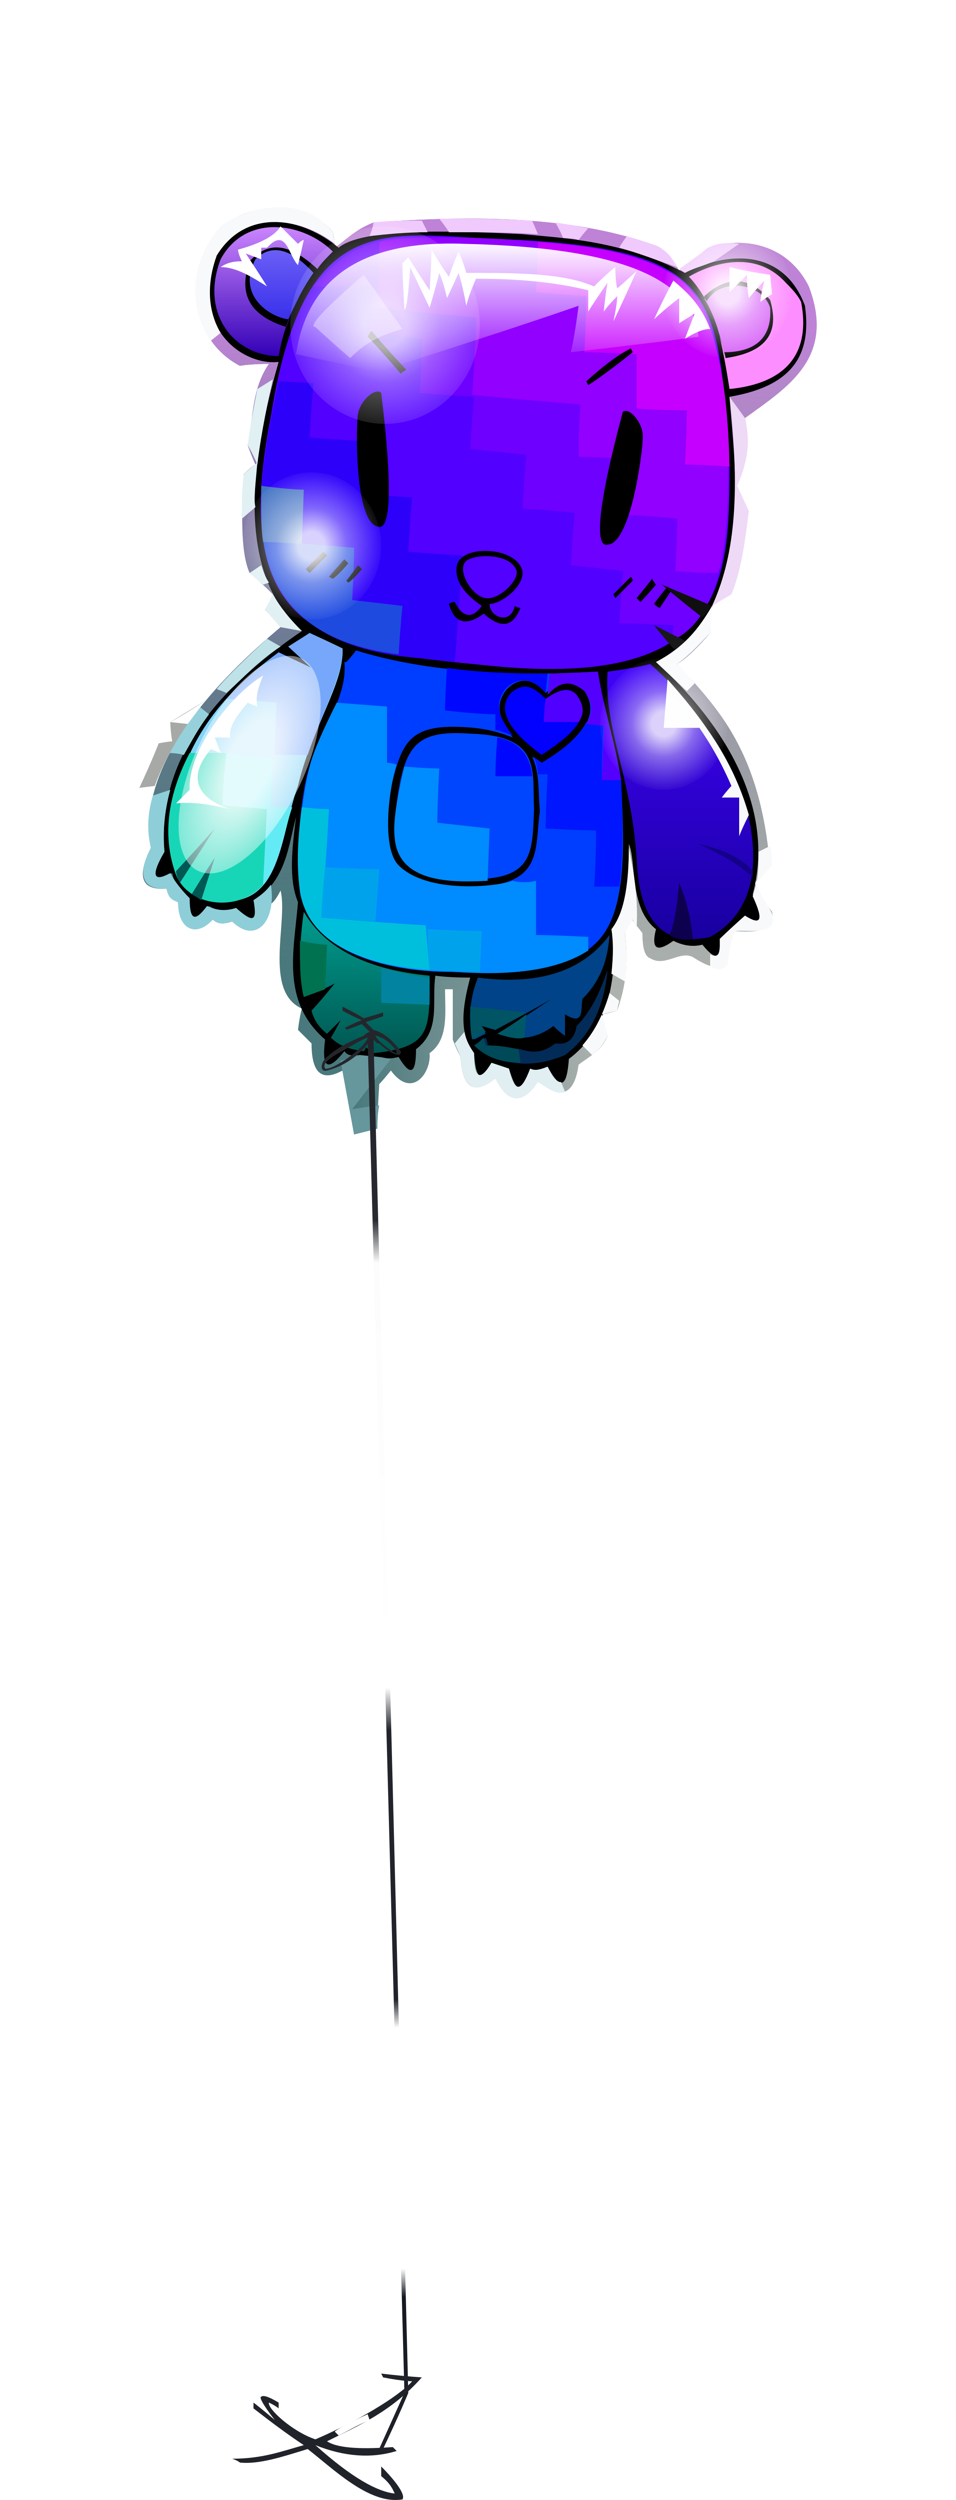 <?xml version="1.0" encoding="UTF-8" standalone="no"?>
<svg
   width="494.056"
   height="1291.258"
   viewBox="0 0 494.056 1291.258"
   version="1.1"
   id="svg229"
   sodipodi:docname="cb-layer-1319.svg"
   xmlns:inkscape="http://www.inkscape.org/namespaces/inkscape"
   xmlns:sodipodi="http://sodipodi.sourceforge.net/DTD/sodipodi-0.dtd"
   xmlns:xlink="http://www.w3.org/1999/xlink"
   xmlns="http://www.w3.org/2000/svg"
   xmlns:svg="http://www.w3.org/2000/svg">
  <sodipodi:namedview
     id="namedview231"
     pagecolor="#ffffff"
     bordercolor="#666666"
     borderopacity="1.0"
     inkscape:pageshadow="2"
     inkscape:pageopacity="0.0"
     inkscape:pagecheckerboard="0" />
  <defs
     id="defs117">
    <filter
       width="1.411"
       height="1.374"
       x="-0.206"
       y="-0.15"
       id="id-108800"
       filterUnits="objectBoundingBox">
      <feOffset
         result="id-108801"
         in="SourceAlpha"
         dx="0"
         dy="35"
         id="feOffset2" />
      <feGaussianBlur
         result="id-108802"
         in="SourceAlpha"
         stdDeviation="30"
         id="feGaussianBlur4" />
      <feColorMatrix
         result="id-108804"
         in="SourceAlpha"
         type="matrix"
         values="0 0 0 0 0 0 0 0 0 0 0 0 0 0 0 0 0 0 0.430 0"
         id="feColorMatrix6" />
      <feMerge
         id="feMerge12">
        <feMergeNode
           in="SourceAlpha"
           id="feMergeNode8" />
        <feMergeNode
           in="SourceGraphic"
           id="feMergeNode10" />
      </feMerge>
    </filter>
    <linearGradient
       x1="279.698"
       y1="200.503"
       x2="124.6"
       y2="204.585"
       id="id-108807"
       gradientTransform="scale(0.853,1.172)"
       gradientUnits="userSpaceOnUse">
      <stop
         stop-color="#AFB3AF"
         offset="0%"
         id="stop15" />
      <stop
         stop-color="#49797D"
         offset="100%"
         id="stop17" />
    </linearGradient>
    <linearGradient
       x1="202.149"
       y1="53.568"
       x2="202.149"
       y2="351.52"
       id="id-108808"
       gradientTransform="scale(0.853,1.172)"
       gradientUnits="userSpaceOnUse">
      <stop
         stop-color="#BE83D6"
         offset="0%"
         id="stop20" />
      <stop
         stop-color="#557474"
         offset="100%"
         stop-opacity="0"
         id="stop22" />
    </linearGradient>
    <linearGradient
       x1="121.756"
       y1="348.453"
       x2="121.756"
       y2="418.335"
       id="id-108809"
       gradientTransform="scale(0.957,1.045)"
       gradientUnits="userSpaceOnUse">
      <stop
         stop-color="#009C8F"
         offset="0%"
         id="stop25" />
      <stop
         stop-color="#005751"
         offset="100%"
         id="stop27" />
    </linearGradient>
    <linearGradient
       x1="383.716"
       y1="171.917"
       x2="383.716"
       y2="275.469"
       id="id-108810"
       gradientTransform="scale(0.728,1.373)"
       gradientUnits="userSpaceOnUse">
      <stop
         stop-color="#4102FA"
         offset="0%"
         id="stop30" />
      <stop
         stop-color="#18009F"
         offset="100%"
         id="stop32" />
    </linearGradient>
    <linearGradient
       x1="72.394"
       y1="9.942"
       x2="72.394"
       y2="73.807"
       id="id-108811"
       gradientTransform="scale(0.959,1.043)"
       gradientUnits="userSpaceOnUse">
      <stop
         stop-color="#CA85FD"
         offset="0%"
         id="stop35" />
      <stop
         stop-color="#3300B6"
         offset="100%"
         id="stop37" />
    </linearGradient>
    <linearGradient
       x1="76.591"
       y1="21.373"
       x2="76.591"
       y2="55.682"
       id="id-108812"
       gradientTransform="scale(0.96,1.042)"
       gradientUnits="userSpaceOnUse">
      <stop
         stop-color="#6B5EF6"
         offset="0%"
         id="stop40" />
      <stop
         stop-color="#3930EA"
         offset="100%"
         id="stop42" />
    </linearGradient>
    <linearGradient
       x1="104.323"
       y1="33.44"
       x2="104.323"
       y2="150.733"
       id="id-108813"
       gradientTransform="scale(1.773,0.564)"
       gradientUnits="userSpaceOnUse">
      <stop
         stop-color="#FFFFFF"
         offset="0%"
         stop-opacity="0.977"
         id="stop45" />
      <stop
         stop-color="#FFFFFF"
         offset="100%"
         stop-opacity="0"
         id="stop47" />
    </linearGradient>
    <radialGradient
       cx="91.439"
       cy="170.332"
       r="39.206"
       id="id-108814"
       fx="91.439"
       fy="170.332"
       gradientTransform="scale(0.973,1.027)"
       gradientUnits="userSpaceOnUse">
      <stop
         stop-color="#FFFFFF"
         offset="0%"
         id="stop50" />
      <stop
         stop-color="#FFFFFF"
         offset="18%"
         id="stop52" />
      <stop
         stop-color="#FFFFFF"
         offset="48%"
         stop-opacity="0.496"
         id="stop54" />
      <stop
         stop-color="#FFFFFF"
         offset="100%"
         stop-opacity="0"
         id="stop56" />
    </radialGradient>
    <radialGradient
       cx="129.566"
       cy="59.792"
       r="60.988"
       id="id-108815"
       fx="129.566"
       fy="59.792"
       gradientTransform="scale(0.98,1.02)"
       gradientUnits="userSpaceOnUse">
      <stop
         stop-color="#FFFFFF"
         offset="0%"
         id="stop59" />
      <stop
         stop-color="#FFFFFF"
         offset="18%"
         id="stop61" />
      <stop
         stop-color="#FFFFFF"
         offset="48%"
         stop-opacity="0.496"
         id="stop63" />
      <stop
         stop-color="#FFFFFF"
         offset="100%"
         stop-opacity="0"
         id="stop65" />
    </radialGradient>
    <radialGradient
       cx="0.5"
       cy="0.5"
       r="0.52"
       id="id-108816"
       fx="0.5"
       fy="0.5"
       gradientTransform="matrix(0,0.956,-1,0,1,0.022)">
      <stop
         stop-color="#FFFFFF"
         offset="0%"
         id="stop68" />
      <stop
         stop-color="#FFFFFF"
         offset="18%"
         id="stop70" />
      <stop
         stop-color="#FFFFFF"
         offset="48%"
         stop-opacity="0.496"
         id="stop72" />
      <stop
         stop-color="#FFFFFF"
         offset="100%"
         stop-opacity="0"
         id="stop74" />
    </radialGradient>
    <radialGradient
       cx="0.5"
       cy="0.5"
       r="0.52"
       id="radialGradient85"
       fx="0.5"
       fy="0.5"
       gradientTransform="matrix(0,0.956,-1,0,1,0.022)">
      <stop
         stop-color="#FFFFFF"
         offset="0%"
         id="stop77" />
      <stop
         stop-color="#FFFFFF"
         offset="18%"
         id="stop79" />
      <stop
         stop-color="#FFFFFF"
         offset="48%"
         stop-opacity="0.496"
         id="stop81" />
      <stop
         stop-color="#FFFFFF"
         offset="100%"
         stop-opacity="0"
         id="stop83" />
    </radialGradient>
    <radialGradient
       cx="84.132"
       cy="195.122"
       r="91.748"
       id="id-108818"
       fx="84.132"
       fy="195.122"
       gradientTransform="scale(0.678,1.476)"
       gradientUnits="userSpaceOnUse">
      <stop
         stop-color="#FFFFFF"
         offset="0%"
         id="stop87" />
      <stop
         stop-color="#FFFFFF"
         offset="18%"
         id="stop89" />
      <stop
         stop-color="#FFFFFF"
         offset="48%"
         stop-opacity="0.496"
         id="stop91" />
      <stop
         stop-color="#FFFFFF"
         offset="100%"
         stop-opacity="0"
         id="stop93" />
    </radialGradient>
    <linearGradient
       x1="475.272"
       y1="2.541"
       x2="475.272"
       y2="126.525"
       id="id-108819"
       gradientTransform="scale(0.169,5.904)"
       gradientUnits="userSpaceOnUse">
      <stop
         stop-color="#21242A"
         offset="0%"
         id="stop96" />
      <stop
         stop-color="#282A30"
         offset="13%"
         id="stop98" />
      <stop
         stop-color="#FCFCFC"
         offset="16%"
         id="stop100" />
      <stop
         stop-color="#FFFFFF"
         offset="46%"
         id="stop102" />
      <stop
         stop-color="#21242A"
         offset="49%"
         id="stop104" />
      <stop
         stop-color="#20232A"
         offset="68%"
         id="stop106" />
      <stop
         stop-color="#FFFFFF"
         offset="70%"
         id="stop108" />
      <stop
         stop-color="#FFFFFF"
         offset="87%"
         id="stop110" />
      <stop
         stop-color="#151921"
         offset="89%"
         id="stop112" />
      <stop
         stop-color="#1F2229"
         offset="100%"
         id="stop114" />
    </linearGradient>
    <radialGradient
       inkscape:collect="always"
       xlink:href="#id-108816"
       id="radialGradient233"
       gradientTransform="scale(0.985,1.015)"
       cx="275.075"
       cy="263.044"
       fx="275.075"
       fy="263.044"
       r="34.836"
       gradientUnits="userSpaceOnUse" />
    <radialGradient
       inkscape:collect="always"
       xlink:href="#id-108816"
       id="radialGradient235"
       gradientTransform="scale(0.985,1.015)"
       cx="308.572"
       cy="43.348"
       fx="308.572"
       fy="43.348"
       r="34.836"
       gradientUnits="userSpaceOnUse" />
  </defs>
  <g
     transform="translate(72,70.94)"
     id="id-108820">
    <g
       transform="translate(0,1)"
       filter="url(#id-108800)"
       id="g221">
      <path
         d="m 158,404 c 0,12 2,26 -8,33 1,10 -9,24 -20,9 -4,5 -6,7 -6,7 -1,16 -1,23 -1,23 -8,2 -12,3 -12,3 -4,-22 -6,-33 -6,-33 -11,6 -16,1 -16,-14 -5,-5 -7,-7 -7,-7 1,-8 2,-11 2,-11 -20,-9 -7,-45 -11,-61 -2,4 -4,7 -7,8 2,11 -9,17 -18,8 -3,1 -7,2 -10,-1 -10,10 -17,4 -18,-9 -3,-1 -5,-4 -6,-7 -12,1 -16,-5 -8,-21 -8,-44 36,-88 67,-114 -5,-6 -8,-9 -8,-9 3,-5 4,-8 4,-8 -8,-8 -12,-11 -12,-11 -3,-7 -5,-19 -3,-51 4,-4 6,-5 6,-5 -3,-7 -4,-10 -4,-10 C 59,109 58,94 67,81 57,81 52,82 52,82 25,68 22,30 43,10 c 15,-13 45,-13 57,3 1,5 1,8 1,8 6,-4 10,-9 20,-13 54,-4 105,-3 146,12 5,2 9,7 12,13 10,-8 15,-12 15,-12 18,-6 41,-2 52,20 14,37 -11,52 -33,68 3,15 0,25 -5,35 4,8 6,13 6,13 -2,18 -6,34 -9,42 -6,5 -9,7 -9,7 -1,9 -1,14 -1,14 -6,7 -12,13 -17,16 21,23 43,45 48,105 -5,5 -8,8 -8,8 2,4 4,9 9,15 2,9 -6,11 -19,10 -2,1 -3,6 -5,16 -3,4 -8,3 -16,-2 -7,-5 -15,5 -23,0 -3,-1 -4,-6 -4,-13 -4,-5 -6,-8 -6,-8 -2,5 -3,7 -3,7 1,12 2,24 -4,41 -6,2 -8,2 -8,2 2,8 3,11 3,11 -3,8 -10,11 -15,15 -2,15 -9,19 -21,8 -7,9 -14,15 -22,-1 -11,9 -17,5 -18,-11 -3,-6 -4,-9 -4,-9 v -26 c -2,0 -4,0 -4,0 z"
         fill="url(#id-108807)"
         id="id-108822"
         style="fill:url(#id-108807)" />
      <path
         d="m 158,404 c 0,12 2,26 -8,33 1,10 -9,24 -20,9 -4,5 -6,7 -6,7 -1,16 -1,23 -1,23 -8,2 -12,3 -12,3 -4,-22 -6,-33 -6,-33 -11,6 -16,1 -16,-14 -5,-5 -7,-7 -7,-7 1,-8 2,-11 2,-11 -20,-9 -7,-45 -11,-61 -2,4 -4,7 -7,8 2,11 -9,17 -18,8 -3,1 -7,2 -10,-1 -10,10 -17,4 -18,-9 -3,-1 -5,-4 -6,-7 -12,1 -16,-5 -8,-21 -8,-44 36,-88 67,-114 -5,-6 -8,-9 -8,-9 3,-5 4,-8 4,-8 -8,-8 -12,-11 -12,-11 -3,-7 -5,-19 -3,-51 4,-4 6,-5 6,-5 -3,-7 -4,-10 -4,-10 C 59,109 58,94 67,81 57,81 52,82 52,82 25,68 22,30 43,10 c 15,-13 45,-13 57,3 1,5 1,8 1,8 6,-4 10,-9 20,-13 54,-4 105,-3 146,12 5,2 9,7 12,13 10,-8 15,-12 15,-12 18,-6 41,-2 52,20 14,37 -11,52 -33,68 3,15 0,25 -5,35 4,8 6,13 6,13 -2,18 -6,34 -9,42 -6,5 -9,7 -9,7 -1,9 -1,14 -1,14 -6,7 -12,13 -17,16 21,23 43,45 48,105 -5,5 -8,8 -8,8 2,4 4,9 9,15 2,9 -6,11 -19,10 -2,1 -3,6 -5,16 -3,4 -8,3 -16,-2 -7,-5 -15,5 -23,0 -3,-1 -4,-6 -4,-13 -4,-5 -6,-8 -6,-8 -2,5 -3,7 -3,7 1,12 2,24 -4,41 -6,2 -8,2 -8,2 2,8 3,11 3,11 -3,8 -10,11 -15,15 -2,15 -9,19 -21,8 -7,9 -14,15 -22,-1 -11,9 -17,5 -18,-11 -3,-6 -4,-9 -4,-9 v -26 c -2,0 -4,0 -4,0 z"
         fill="url(#id-108808)"
         id="id-108823"
         style="fill:url(#id-108808)" />
      <path
         d="m 153,397 c -2,14 3,28 -10,38 0,13 -3,14 -9,4 -4,1 -7,1 -9,0 -4,12 -7,12 -11,-1 -3,0 -6,1 -8,-2 -8,10 -12,10 -10,-6 -23,-20 -16,-46 -14,-71 -5,-12 -3,-28 -1,-44 -4,15 -5,32 -21,43 2,11 0,14 -10,5 -6,1 -11,0 -14,-2 -7,9 -10,8 -10,-4 -4,-4 -8,-7 -9,-13 C 5,350 6,345 13,333 9,285 40,249 84,219 45,185 62,115 72,80 53,82 26,62 40,25 56,-1 85,6 103,21 c 12,-10 55,-9 95,-7 20,2 51,3 84,20 26,-13 52,-10 62,17 3,22 -3,41 -39,47 3,41 14,109 -38,137 18,16 65,64 50,120 5,11 6,18 -4,11 -9,8 -13,12 -13,12 0,7 0,14 -9,3 -4,1 -9,1 -15,-2 -7,5 -12,6 -9,-6 -14,-11 -10,-35 -14,-44 0,19 -2,34 -8,43 2,28 -3,53 -23,68 -1,14 -4,17 -11,4 -4,2 -7,2 -9,1 -6,16 -8,9 -11,0 -6,-2 -9,-3 -9,-3 -5,9 -8,10 -9,-5 -8,-10 -6,-24 -2,-39 -12,0 -18,-1 -18,-1 z"
         fill="#000000"
         id="id-108824" />
      <path
         d="m 112,229 c 32,10 74,14 125,11 2,14 4,22 6,30 v 2 c 2,8 4,15 6,27 2,34 2,64 -11,79 -12,14 -36,19 -78,17 -21,0 -70,-5 -77,-41 -2,-19 0,-50 5,-65 2,-7 5,-14 9,-22 l 1,-1 c 5,-11 9,-21 8,-31 v 0 h 1 c 0,0 2,-2 5,-6 z m 78,20 c -6,7 -5,15 3,25 -5,-2 -11,-4 -20,-5 -33,-3 -37,6 -43,31 -6,42 3,48 34,51 46,2 40,-18 43,-39 -1,-11 0,-20 -4,-28 2,1 3,2 5,4 12,-9 33,-22 22,-38 -8,-7 -15,-4 -20,1 -6,-7 -13,-9 -20,-2 z"
         fill="#003eff"
         id="id-108825" />
      <path
         d="m 232,384 c 0,-4 0,-7 0,-7 -18,-1 -27,-1 -27,-1 0,-18 0,-28 0,-28 -4,1 -8,1 -12,0 -8,3 -44,7 -59,-8 -9,-9 -5,-40 -1,-52 -3,-1 -5,-1 -5,-1 0,-19 0,-29 0,-29 l -26,-2 c -7,14 -12,25 -14,33 -5,20 -7,50 -5,64 4,27 36,42 79,42 28,2 53,0 70,-11 z"
         fill="#008bff"
         id="id-108826" />
      <path
         d="m 85,364 c -3,21 -2,34 0,44 11,-4 16,-7 16,-7 -8,10 -12,14 -12,14 1,4 3,8 8,12 5,-5 7,-7 7,-7 -3,6 -5,9 -5,9 4,4 9,6 17,7 1,-1 1,-2 1,-2 3,2 4,3 4,3 30,-3 29,-12 29,-40 -32,-3 -54,-14 -65,-33 z"
         fill="url(#id-108809)"
         id="id-108827"
         style="fill:url(#id-108809)" />
      <path
         d="m 175,398 c -5,12 -5,26 -2,32 4,-2 6,-3 6,-3 -2,-3 -2,-4 -2,-4 l 7,2 c 19,-10 29,-16 29,-16 -18,12 -27,18 -27,18 11,4 20,2 28,-4 4,4 6,5 6,5 0,-7 0,-11 0,-11 10,6 8,-2 9,-8 8,-8 13,-18 14,-33 -14,19 -37,26 -68,22 z"
         fill="#004388"
         id="id-108828" />
      <path
         d="m 179,429 c -3,3 -5,4 -5,4 14,11 29,12 46,5 12,-9 20,-23 22,-44 -4,12 -9,22 -16,29 -1,6 -4,10 -11,9 -4,3 -9,6 -18,3 -8,-1 -12,-1 -12,-1 l -5,-1 c 0,-2 -1,-4 -1,-4 z"
         fill="#032b58"
         id="id-108829" />
      <path
         d="m 208,283 c 10,-7 28,-18 18,-31 -4,-5 -10,-2 -16,2 -6,-6 -11,-9 -18,-3 -7,8 -2,19 16,32 z"
         fill="#0200ff"
         id="id-108830" />
      <path
         d="m 171,272 c -28,-2 -34,6 -38,36 -5,36 14,38 32,39 39,2 38,-12 39,-36 -1,-20 4,-38 -33,-39 z"
         fill="#0046ff"
         id="id-108831" />
      <path
         d="m 295,377 c -27,6 -37,-12 -38,-41 -3,-43 -17,-67 -15,-96 15,-2 22,-4 22,-4 17,15 34,35 50,75 8,33 1,55 -19,66 z"
         fill="url(#id-108810)"
         id="id-108832"
         style="fill:url(#id-108810)" />
      <path
         d="M 182,237 C 100,229 45,224 68,108 86,-6 133,16 197,17 c 104,6 102,30 108,117 0,58 -1,115 -123,103 z"
         fill="#5200ff"
         id="id-108833" />
      <path
         d="m 100,23 c -3,3 -6,6 -8,9 C 78,19 67,17 57,28 51,45 57,56 76,62 78,56 80,51 83,46 78,55 74,65 72,77 50,77 31,56 42,27 55,3 85,8 100,23 Z"
         fill="url(#id-108811)"
         id="path131"
         style="fill:url(#id-108811)" />
      <path
         d="m 284,36 c 0,0 30,-19 50,3 3,3 6,6 8,10 5,26 -7,42 -37,45 -2,-13 -4,-23 -6,-31 1,5 3,10 4,15 21,-3 28,-13 23,-30 -10,-12 -22,-13 -34,-2 0,2 1,3 2,4 -3,-5 -6,-10 -10,-14 z"
         fill="#fd8eff"
         id="path133" />
      <path
         d="m 293,49 c 4,7 7,16 9,26 17,0 25,-8 24,-23 -4,-13 -26,-16 -33,-3 z"
         fill="#d761f8"
         id="id-108836" />
      <path
         d="M 77,58 C 68,57 50,46 60,27 c 8,-8 18,-6 30,7 -5,7 -9,15 -13,24 z"
         fill="url(#id-108812)"
         id="id-108837"
         style="fill:url(#id-108812)" />
      <path
         d="m 88,220 c 11,5 17,8 17,8 1,18 -16,41 -23,71 -10,27 -8,70 -50,57 -13,-7 -19,-21 -14,-50 6,-24 17,-49 54,-76 12,6 19,10 19,10 L 77,227 c 7,-4 11,-7 11,-7 z"
         fill="#81d3f7"
         id="id-108838" />
      <path
         d="m 84,310 c 9,1 14,1 14,1 -2,37 -4,56 -4,56 36,3 54,4 54,4 l 2,23 c -30,-2 -63,-12 -67,-41 -2,-14 -1,-28 1,-43 z"
         fill="#00bfdd"
         id="id-108839" />
      <path
         d="m 96,341 c 19,1 28,1 28,1 l -2,27 -28,-2 c 1,-18 2,-26 2,-26 z"
         fill="#00a3eb"
         id="id-108840" />
      <path
         d="m 149,373 c 19,1 28,1 28,1 l -1,21 -26,-1 c -1,-14 -1,-21 -1,-21 z"
         fill="#00a3eb"
         id="id-108841" />
      <path
         d="m 137,289 c 12,1 18,1 18,1 -1,19 -1,28 -1,28 18,2 27,3 27,3 l -1,27 c -19,1 -46,1 -48,-22 -1,-8 1,-20 5,-37 z"
         fill="#008cff"
         id="id-108842" />
      <path
         d="m 159,238 c -1,15 -1,22 -1,22 17,2 26,2 26,2 v 8 c 4,1 6,2 9,3 -6,-8 -11,-16 -3,-25 7,-6 14,-4 20,3 l 1,-10 c -22,0 -39,-1 -52,-3 z"
         fill="#0007ff"
         id="id-108843" />
      <path
         d="m 135,232 c 19,2 28,3 28,3 3,-37 4,-55 4,-55 -19,-1 -28,-2 -28,-2 1,-18 2,-28 2,-28 -17,-1 -25,-2 -25,-2 1,-18 2,-27 2,-27 -20,-1 -30,-2 -30,-2 1,-18 2,-28 2,-28 L 72,90 c -6,30 -12,57 -7,83 4,33 27,53 70,59 z"
         fill="#2d00fa"
         id="id-108844" />
      <path
         d="m 134,231 c 1,-16 2,-25 2,-25 -17,-2 -26,-3 -26,-3 1,-18 1,-27 1,-27 l -47,-4 c 5,34 28,54 70,59 z"
         fill="#1e4ae0"
         id="id-108845" />
      <path
         d="m 64,173 c -1,-6 -1,-11 -1,-29 15,2 22,2 22,2 l -1,28 c -13,-1 -20,-1 -20,-1 z"
         fill="#4372c4"
         id="id-108846" />
      <path
         d="m 275,224 c 1,-5 1,-8 1,-8 -19,-1 -28,-1 -28,-1 1,-18 2,-27 2,-27 -18,-2 -27,-3 -27,-3 1,-18 2,-27 2,-27 -18,-2 -27,-2 -27,-2 1,-19 2,-28 2,-28 -19,-2 -29,-3 -29,-3 1,-18 2,-27 2,-27 -18,-1 -28,-2 -28,-2 1,-19 1,-28 1,-28 -18,-2 -27,-3 -27,-3 2,-16 2,-24 2,-24 -21,0 -31,0 -31,0 12,-13 23,-26 57,-26 56,3 116,0 142,32 13,17 34,157 -14,177 z"
         fill="#6d00ff"
         id="id-108847" />
      <path
         d="m 299,189 c -15,0 -22,-1 -22,-1 1,-18 1,-27 1,-27 -20,-2 -30,-2 -30,-2 1,-19 1,-29 1,-29 -15,-1 -22,-1 -22,-1 0,-18 1,-27 1,-27 -37,-3 -56,-5 -56,-5 2,-26 2,-40 2,-40 -33,-3 -50,-5 -50,-5 0,-23 0,-34 0,-34 16,-5 105,-2 135,9 20,6 32,18 37,37 13,55 8,113 3,125 z"
         fill="#9200ff"
         id="id-108848" />
      <path
         d="m 305,134 c -16,-1 -23,-1 -23,-1 1,-19 1,-28 1,-28 -18,0 -26,-1 -26,-1 0,-19 0,-28 0,-28 -18,-1 -27,-1 -27,-1 1,-19 1,-29 1,-29 -17,-1 -26,-2 -26,-2 1,-17 1,-26 1,-26 23,2 51,4 73,19 16,13 25,45 26,97 z"
         fill="#c600ff"
         id="id-108849" />
      <path
         d="m 81,76 c 28,6 42,9 42,9 70,-22 104,-34 104,-34 -2,16 -4,24 -4,24 44,-5 66,-8 66,-8 C 286,40 256,21 168,19 116,17 87,36 81,76 Z"
         fill="url(#id-108813)"
         id="id-108850"
         style="fill:url(#id-108813)" />
      <path
         d="m 185,274 c -1,13 -1,20 -1,20 h 19 c -1,-11 -7,-18 -18,-20 z"
         fill="#0007ff"
         id="id-108851" />
      <path
         d="m 113,185 c 1,1 2,2 2,2 -4,5 -7,7 -7,7 l -1,-1 c 4,-5 6,-8 6,-8 z"
         fill="#000000"
         id="id-108852" />
      <path
         d="m 106,182 c 1,1 2,2 2,2 -5,6 -8,8 -8,8 l -2,-1 c 5,-6 8,-9 8,-9 z"
         fill="#000000"
         id="id-108853" />
      <path
         d="m 95,178 c 1,1 2,2 2,2 -6,6 -9,9 -9,9 l -2,-2 c 6,-6 9,-9 9,-9 z"
         fill="#000000"
         id="id-108854" />
      <path
         d="m 204,284 c 1,3 2,6 2,9 3,0 5,0 5,0 -1,18 -1,28 -1,28 17,1 26,1 26,1 0,19 -1,29 -1,29 h 13 c 2,-15 2,-35 1,-55 -7,0 -10,0 -10,0 0,-19 1,-29 1,-29 l -9,-1 c -4,8 -13,15 -23,21 -3,-2 -4,-3 -4,-3 z"
         fill="#0016ff"
         id="id-108855" />
      <path
         d="m 210,254 c -1,8 -1,12 -1,12 h 18 c 2,-3 4,-7 -1,-14 -4,-4 -9,-3 -16,2 z"
         fill="#5000ff"
         id="id-108856" />
      <path
         d="m 249,296 h -10 l 1,-28 -9,-1 c 3,-5 4,-10 -1,-17 -6,-5 -12,-6 -19,2 l 1,-11 25,-1 c 3,19 9,37 12,56 z"
         fill="#5400ff"
         id="id-108857" />
      <path
         d="m 274,376 c 3,-7 4,-17 5,-27 3,7 6,17 7,29 -5,1 -9,0 -12,-2 z"
         fill="#0c004f"
         id="id-108858" />
      <path
         d="m 125,393 c 0,12 0,18 0,18 l 25,1 v -14 c -9,-1 -17,-3 -25,-5 z"
         fill="#0283a0"
         id="id-108859" />
      <path
         d="m 171,413 29,3 -16,9 -7,-2 2,3 -7,4 c -1,-4 -1,-10 -1,-17 z"
         fill="#005464"
         id="id-108860" />
      <path
         d="m 185,427 c 10,-6 15,-10 15,-10 l -1,12 c -3,1 -8,0 -14,-2 z"
         fill="#005867"
         id="id-108861" />
      <path
         d="m 178,429 c -3,3 -5,4 -5,4 6,6 14,9 24,9 l -1,-7 c -5,-1 -10,-2 -17,-2 z"
         fill="#004958"
         id="id-108862" />
      <path
         d="m 83,379 c 9,2 14,2 14,2 l -1,23 -11,4 c -2,-8 -2,-17 -2,-29 z"
         fill="#00724f"
         id="id-108863" />
      <path
         d="m 26,282 c 13,0 19,0 19,0 -2,18 -2,27 -2,27 15,1 23,1 23,1 l -2,40 c -12,14 -38,12 -45,-5 -7,-19 -5,-40 7,-63 z"
         fill="#17d6b7"
         id="id-108864" />
      <path
         d="m 45,282 c 16,2 24,3 24,3 -1,16 -1,25 -1,25 h 11 c -4,12 -8,33 -15,40 l 2,-39 -23,-2 c 1,-18 2,-27 2,-27 z"
         fill="#62ebf5"
         id="id-108865" />
      <path
         d="m 45,254 c 17,1 26,2 26,2 -1,18 -1,27 -1,27 h 17 c 6,-18 19,-43 18,-55 l -17,-8 -11,7 12,11 -17,-8 c -9,7 -19,15 -27,24 z"
         fill="#76a7fa"
         id="id-108866" />
      <path
         d="m 19,343 c 13,-14 20,-22 20,-22 l -18,28 c -1,-2 -2,-4 -2,-6 z"
         fill="#005854"
         id="id-108867" />
      <path
         d="m 27,355 c 8,-13 12,-19 12,-19 l -7,22 c -3,-2 -4,-3 -5,-3 z"
         fill="#005854"
         id="id-108868" />
      <path
         d="m 47,311 c -9,-2 -18,-4 -28,-3 5,-5 7,-7 7,-7 -1,-20 21,-49 38,-59 -3,7 -4,12 -3,16 -3,-1 -5,-2 -5,-2 -6,7 -10,13 -9,18 -5,0 -8,0 -8,0 2,5 3,8 3,8 l -5,-2 c -12,14 -8,25 10,31 z"
         fill="#ffffff"
         id="id-108869" />
      <path
         d="m 84,219 -11,-2 -8,-9 4,-8 c 4,7 9,13 15,19 z"
         fill="#e0f0f3"
         id="id-108870" />
      <path
         d="m 67,194 -3,1 c -5,-4 -7,-6 -7,-6 l 6,-4 c 1,3 2,6 4,9 z"
         fill="#e0f0f3"
         id="id-108871" />
      <path
         d="m 61,132 c -5,4 -7,6 -7,6 -1,7 -1,15 -1,23 l 7,-6 c -1,-4 0,-11 1,-23 z"
         fill="#e0f0f3"
         id="id-108872" />
      <path
         d="m 61,133 c -3,-7 -5,-10 -5,-10 1,-8 3,-19 5,-29 l 8,-5 c -2,9 -6,27 -8,44 z"
         fill="#e0f0f3"
         id="id-108873" />
      <path
         d="m 42,65 -5,4 C 26,54 25,29 42,10 52,2 83,-9 100,13 l 1,6 C 86,7 56,-1 40,25 35,39 35,53 42,65 Z"
         fill="#f7f9fb"
         id="id-108874" />
      <path
         d="M 66,41 C 58,36 50,31 42,31 c 3,-2 6,-3 11,-3 -2,-4 -2,-6 -2,-6 11,-3 19,-7 22,-12 6,6 9,9 9,9 2,-2 3,-2 3,-2 -2,9 -3,13 -3,13 -5,-5 -6,-20 -16,-9 -2,0 -3,0 -3,0 0,4 0,6 0,6 l -8,-3 c 8,12 11,17 11,17 z"
         fill="#ffffff"
         id="id-108875" />
      <path
         d="m 164,186 c 1,-12 31,-11 34,2 1,8 -11,17 -17,17 0,7 11,11 13,1 0,0 1,1 3,1 -4,10 -10,11 -19,3 -8,6 -15,6 -18,-5 0,0 1,-1 3,-1 4,8 9,9 14,2 -9,-6 -14,-13 -13,-20 z m 31,2 c -3,-10 -25,-9 -27,-4 -3,5 4,17 11,18 7,1 17,-9 16,-14 z"
         fill="#000000"
         id="path175" />
      <path
         d="m 137,53 c -1,-16 -1,-24 -1,-24 2,-2 3,-3 3,-3 7,11 11,17 11,17 1,-14 1,-21 1,-21 6,10 9,14 9,14 3,-9 5,-13 5,-13 3,7 4,11 4,11 26,0 50,0 66,7 7,-7 11,-10 11,-10 0,8 1,11 1,11 7,-6 10,-9 10,-9 -8,18 -12,26 -12,26 2,-9 2,-13 2,-13 -5,5 -7,8 -7,8 1,-10 2,-15 2,-15 -7,10 -10,15 -10,15 0,-7 0,-11 0,-11 -16,-4 -35,-6 -58,-6 -4,9 -5,14 -5,14 -2,-11 -4,-17 -4,-17 -4,9 -6,13 -6,13 -2,-9 -4,-13 -4,-13 -3,12 -5,18 -5,18 L 140,31 c -1,15 -2,22 -3,22 z"
         fill="#ffffff"
         id="id-108877" />
      <path
         d="m 266,58 c 6,-13 10,-20 10,-20 7,6 14,12 19,25 -4,0 -8,2 -13,5 3,-8 5,-13 5,-13 l -8,5 V 47 c -9,7 -13,11 -13,11 z"
         fill="#ffffff"
         id="id-108878" />
      <path
         d="m 254,73 c 1,2 1,2 1,2 -15,12 -23,17 -23,17 l -1,-2 c 10,-9 17,-14 23,-17 z"
         fill="#000000"
         id="id-108879" />
      <path
         d="m 254,191 c 1,1 1,2 1,2 -6,6 -9,9 -9,9 l -1,-2 c 6,-6 9,-9 9,-9 z"
         fill="#000000"
         id="id-108880" />
      <path
         d="m 265,192 c 1,2 2,3 2,3 -5,6 -8,9 -8,9 l -2,-2 c 5,-6 8,-10 8,-10 z"
         fill="#000000"
         id="id-108881" />
      <path
         d="m 266,205 c 2,2 3,2 3,2 4,-6 6,-9 6,-9 l -2,-2 c -5,6 -7,9 -7,9 z"
         fill="#000000"
         id="id-108882" />
      <path
         d="m 291,212 c -14,-11 -21,-17 -21,-17 l 26,11 c -3,4 -5,6 -5,6 z"
         fill="#0f0f0f"
         id="id-108883" />
      <path
         d="m 276,228 c -7,-8 -10,-12 -10,-12 l 16,8 c -3,3 -5,5 -6,4 z"
         fill="#191919"
         id="id-108884" />
      <path
         d="m 118,67 c 1,-2 2,-3 2,-3 12,14 18,20 18,20 l -3,2 C 124,73 118,67 118,67 Z"
         fill="#000000"
         id="id-108885" />
      <path
         d="m 125,96 c -3,-3 -11,4 -12,11 -1,5 -2,55 10,58 7,3 8,-20 2,-69 z"
         fill="#000000"
         id="id-108886" />
      <path
         d="m 253,106 c -3,-3 -11,4 -12,11 -1,5 -2,55 10,58 7,3 8,-20 2,-69 z"
         transform="matrix(-0.99,-0.139,-0.139,0.99,515.061,36.017)"
         fill="#000000"
         id="id-108887" />
      <path
         d="m 317,343 c 0,2 0,3 0,3 -8,-7 -17,-12 -28,-17 14,3 23,8 28,14 z"
         fill="#140089"
         id="id-108888" />
      <path
         d="m 315,314 c -4,8 -5,11 -5,11 0,-13 0,-20 0,-20 -6,0 -9,0 -9,0 3,-4 5,-6 5,-6 -7,-16 -13,-25 -20,-35 -9,0 -13,0 -13,0 l 8,-10 c 17,19 28,39 34,60 z"
         fill="#f8f9fb"
         id="id-108889" />
      <path
         d="m 293,269 c -15,0 -22,0 -22,0 l 2,-25 c 9,10 16,19 20,25 z"
         fill="#fbfcfd"
         id="id-108890" />
      <path
         d="m 91,62 c 12,11 18,16 18,16 5,-5 12,-11 27,-15 L 116,35 C 95,53 87,62 91,62 Z"
         fill="#fefefe"
         fill-opacity="0.375"
         id="id-108891" />
      <path
         d="m 119,15 c 2,-5 2,-7 2,-7 8,-1 15,-1 25,-1 l 3,6 c -11,0 -21,1 -30,2 z"
         fill="#f1cafd"
         id="id-108892" />
      <path
         d="m 155,6 c 4,5 5,7 5,7 17,0 32,0 46,1 L 203,7 C 182,6 166,6 155,6 Z"
         fill="#f1cafd"
         id="id-108893" />
      <path
         d="m 219,16 c 6,0 8,1 8,1 3,-4 5,-6 5,-6 -5,-1 -10,-2 -17,-3 3,5 4,8 4,8 z"
         fill="#f1cafd"
         id="id-108894" />
      <path
         d="m 252,15 c -3,4 -4,6 -4,6 8,2 18,6 30,10 -2,-3 -4,-8 -11,-11 -8,-3 -13,-4 -15,-5 z"
         fill="#f1cafd"
         id="id-108895" />
      <path
         d="m 282,34 -3,-2 c 10,-7 15,-11 15,-11 4,-2 8,-3 16,-2 l -13,9 c -7,3 -12,4 -15,6 z"
         fill="#f1cafd"
         id="id-108896" />
      <path
         d="m 305,31 c 0,9 0,13 0,13 6,-6 9,-9 9,-9 0,8 1,12 1,12 5,-6 8,-9 8,-9 -2,8 -2,11 -2,11 4,-3 6,-4 6,-4 l -1,-10 c -14,-2 -21,-4 -21,-4 z"
         fill="#ffffff"
         id="id-108897" />
      <path
         d="m 313,109 c 2,9 3,19 -4,35 l 6,13 c -2,16 -4,31 -9,43 l -10,6 c 11,-24 15,-55 9,-108 z"
         fill="#eed9f6"
         id="id-108898" />
      <path
         d="m 296,206 -1,14 c -5,5 -9,10 -17,16 6,6 9,10 9,10 l -4,4 -16,-15 c 14,-7 22,-17 29,-29 z"
         fill="#f9fafc"
         id="id-108899" />
      <path
         d="m 326,330 -6,3 c 0,5 0,11 -1,16 l 8,-9 c 0,-6 -1,-10 -1,-10 z"
         fill="#f8f9fb"
         id="id-108900" />
      <path
         d="m 319,349 -2,7 c 6,13 4,15 -4,10 -9,8 -13,12 -13,12 0,4 1,11 -5,8 v 6 c 3,2 6,3 9,-1 1,-7 2,-13 4,-17 5,-1 23,3 19,-9 -3,-6 -7,-11 -8,-16 z"
         fill="#f8f9fb"
         id="id-108901" />
      <path
         d="m 257,372 c 1,-16 -2,-31 -4,-41 0,18 -2,33 -9,42 1,7 1,13 0,23 l 7,4 c 1,-7 1,-16 0,-25 l 4,-7 z"
         fill="#f8f9fb"
         id="id-108902" />
      <path
         d="m 243,406 5,4 c -1,4 -1,5 -1,5 l -8,2 c 2,7 3,11 3,11 -2,4 -4,7 -8,10 l -5,-5 c 7,-8 11,-17 14,-27 z"
         fill="#f8f9fb"
         id="id-108903" />
      <path
         d="m 202,445 c 2,1 4,1 9,-1 2,4 4,8 7,8 l 2,5 c -4,2 -9,-2 -14,-5 -8,12 -16,11 -22,-2 -9,8 -17,7 -18,-11 -2,-5 -3,-7 -3,-7 l 5,-6 c 1,5 3,8 5,11 0,13 3,15 9,5 l 9,3 c 3,12 6,13 11,0 z"
         fill="#e1eff3"
         id="id-108904" />
      <path
         d="m 104,441 7,38 c 8,-2 12,-3 12,-3 0,-8 1,-12 1,-12 -9,1 -14,2 -14,2 l 20,-26 -6,-1 -10,-1 z"
         fill="#65979d"
         id="id-108905" />
      <path
         d="m 68,350 c 3,19 -8,31 -20,19 -3,1 -7,2 -10,-1 -8,9 -18,6 -18,-9 -3,-1 -5,-2 -6,-7 -13,1 -15,-8 -8,-21 -2,-8 -2,-17 1,-27 l 9,-3 c -3,11 -4,22 -3,32 -7,12 -6,16 3,11 2,4 6,9 10,13 0,12 3,12 9,4 4,2 9,3 15,1 9,8 11,7 9,-4 3,-2 6,-4 9,-8 z"
         fill="#8eced8"
         id="id-108906" />
      <path
         d="m 15,282 c 5,0 8,1 8,1 4,-7 7,-13 13,-21 l -5,-4 c -8,11 -13,19 -16,24 z"
         fill="#96d1db"
         id="id-108907" />
      <path
         d="m 6,305 c -4,-3 -6,-5 -6,-5 7,-15 10,-23 10,-23 5,-1 7,-1 7,-1 -1,-6 -1,-10 -1,-10 L 34,255 C 21,271 11,288 6,305 Z"
         fill="#a6a9a5"
         id="id-108908" />
      <polygon
         points="6,306 8,299 0,300 "
         fill="#ffffff"
         id="id-108909" />
      <path
         d="m 16,266 9,1 9,-12 c -12,8 -18,11 -18,11 z"
         fill="#ffffff"
         id="id-108910" />
      <path
         d="m 40,249 c 3,1 5,2 5,2 9,-8 17,-17 28,-24 l -7,-4 c -13,12 -22,21 -26,26 z"
         fill="#bfe1e8"
         id="id-108911" />
      <ellipse
         cx="89"
         cy="175"
         fill="url(#id-108814)"
         opacity="0.82"
         id="id-108912"
         rx="36"
         ry="38"
         style="fill:url(#id-108814)" />
      <ellipse
         cx="127"
         cy="61"
         fill="url(#id-108815)"
         opacity="0.699"
         id="ellipse213"
         rx="49"
         ry="51"
         style="fill:url(#id-108815)" />
      <ellipse
         cx="271"
         cy="267"
         fill="url(#id-108816)"
         opacity="0.82"
         id="ellipse215"
         rx="33"
         ry="34"
         style="fill:url(#radialGradient233)" />
      <ellipse
         cx="304"
         cy="44"
         fill="url(#id-108816)"
         opacity="0.82"
         id="ellipse217"
         rx="33"
         ry="34"
         style="fill:url(#radialGradient235)" />
      <ellipse
         transform="rotate(26,57,288)"
         cx="57"
         cy="288"
         fill="url(#id-108818)"
         opacity="0.82"
         id="ellipse219"
         rx="28"
         ry="61"
         style="fill:url(#id-108818)" />
    </g>
    <g
       transform="translate(48,449)"
       id="id-108917">
      <path
         d="m 75,747 c 1,0 2,0 2,0 C 87,726 91,716 91,716 79,249 73,15 73,15 c -2,1 -3,2 -3,2 l 19,699 c -9,20 -14,31 -14,31 z"
         fill="url(#id-108819)"
         id="id-108918"
         style="fill:url(#id-108819)" />
      <path
         d="m 57,0 c 8,4 11,6 11,6 7,-2 10,-3 10,-3 0,1 0,2 0,2 v 0 c 0,0 0,0 0,0 -6,2 -9,3 -9,3 3,3 4,4 4,4 4,1 9,4 14,11 1,4 -6,1 -11,-4 h -1 c -1,-1 -2,-2 -3,-3 -1,1 -1,2 -1,2 -6,8 -14,13 -22,15 -4,1 -3,-4 -1,-6 6,-6 13,-9 20,-12 l 1,-1 v 0 l 2,-1 c 0,0 0,0 0,0 -2,-2 -4,-4 -4,-4 v 0 0 c -5,2 -8,3 -8,3 0,-1 -1,-1 -1,-1 v 0 0 C 64,8 67,7 67,7 60,4 57,2 57,2 57,1 57,0 57,0 Z m 13,16 c -3,1 -8,4 -15,8 -7,4 -8,6 -7,8 4,1 21,-11 22,-16 z m 4,-1 c 1,3 11,10 11,9 0,-2 -5,-7 -8,-8 -2,-1 -3,-1 -3,-1 z"
         fill="#24262c"
         id="id-108919" />
      <path
         d="m 77,706 1,2 c 10,2 15,2 15,2 -7,8 -29,21 -50,30 -12,-4 -25,-16 -24,-19 4,2 5,3 5,3 v -3 c -5,-3 -8,-4 -9,-3 -1,0 0,3 7,12 -7,-6 -11,-9 -11,-9 0,2 0,3 0,3 9,7 17,13 26,19 -11,3 -21,7 -37,7 3,1 4,2 4,2 10,1 22,-3 35,-7 13,10 32,29 49,26 2,-3 -6,-12 -11,-17 0,3 0,5 0,5 5,4 6,7 7,9 -9,-1 -22,-8 -41,-25 15,6 29,7 42,3 -1,-1 -2,-2 -2,-2 -14,1 -28,1 -34,-3 16,-8 33,-15 49,-33 -14,-1 -21,-2 -21,-2 z"
         fill="#20232a"
         id="id-108920" />
      <path
         d="m 53,736 c 1,1 2,2 2,2 6,-3 9,-5 16,-8 l -1,-3 c -11,5 -16,8 -17,9 z"
         fill="#ffffff"
         id="id-108921" />
    </g>
  </g>
</svg>

